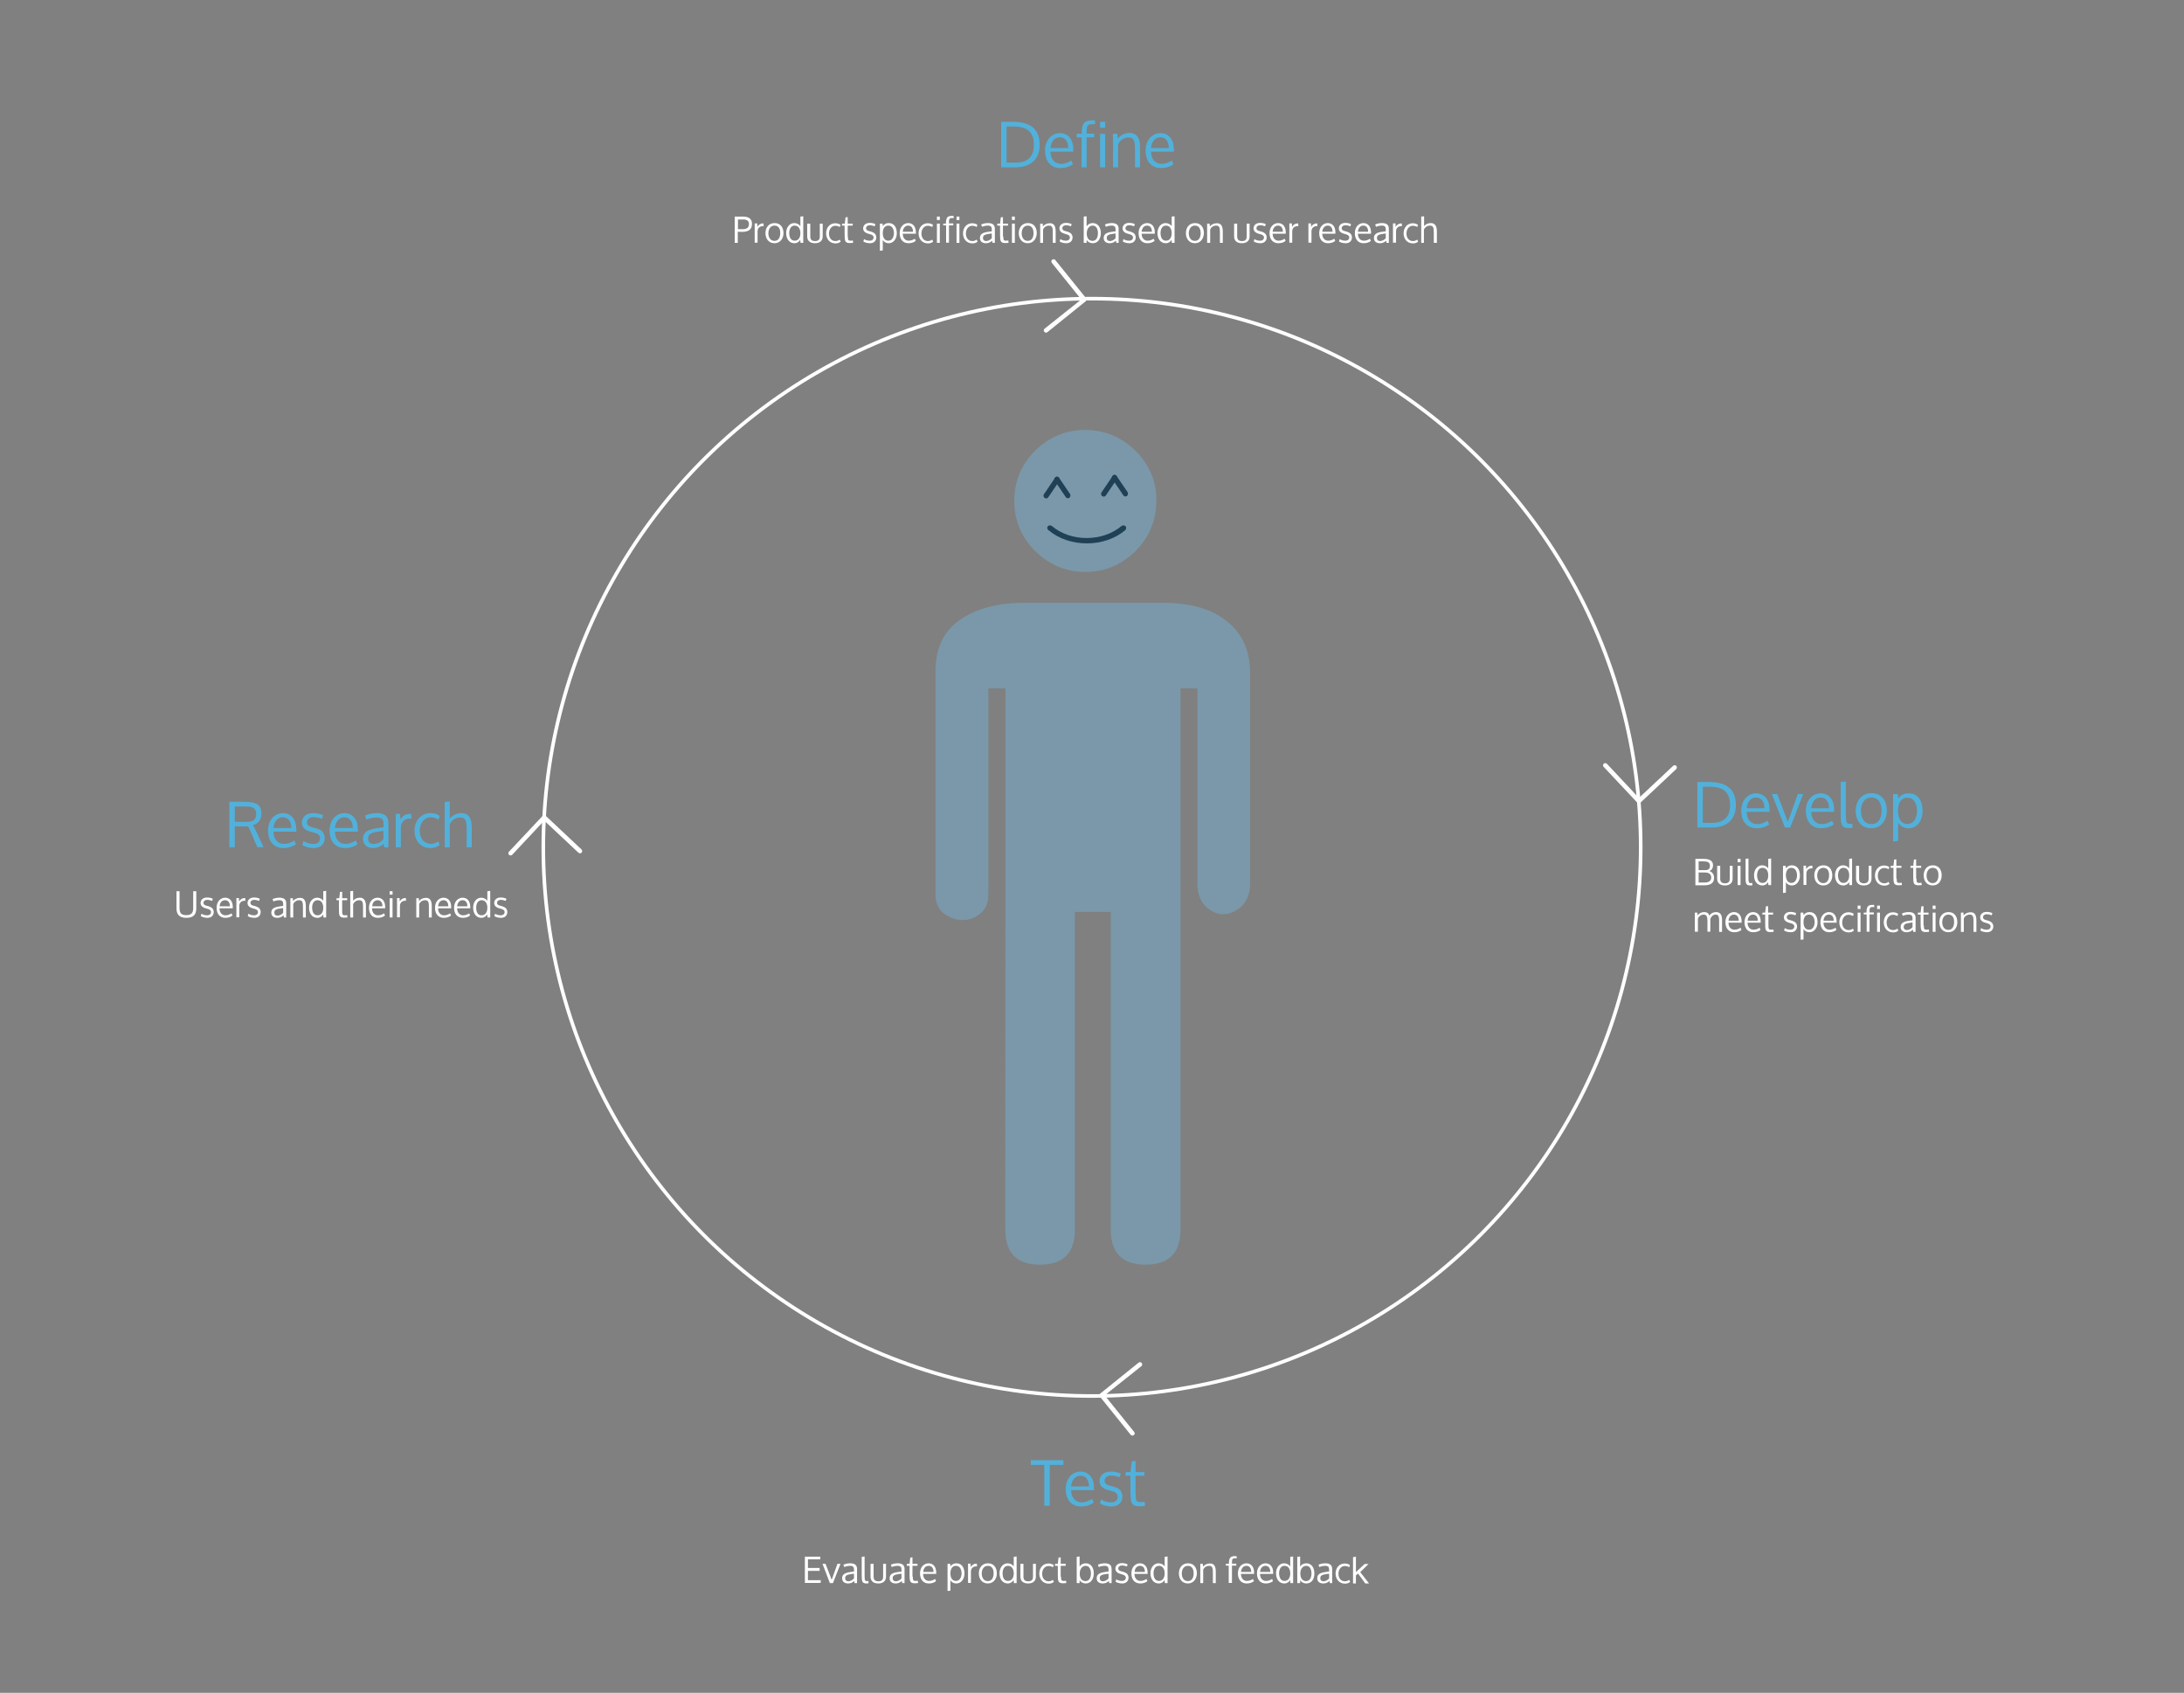 <?xml version="1.0" encoding="utf-8"?>
<!-- Generator: Adobe Illustrator 23.0.3, SVG Export Plug-In . SVG Version: 6.00 Build 0)  -->
<svg version="1.1" id="Layer_1" xmlns="http://www.w3.org/2000/svg" xmlns:xlink="http://www.w3.org/1999/xlink" x="0px" y="0px"
	 viewBox="0 0 1214 941" style="enable-background:new 0 0 1214 941;" xml:space="preserve">
<rect x="0" y="0" width="1214" height="941" fill="#808080" stroke="none"/>
<style type="text/css">
	.st0{fill:#7A98A9;}
	.st1{fill:none;stroke:#FFFFFF;stroke-width:2;}
	.st2{enable-background:new    ;}
	.st3{fill:#52B1DB;}
	.st4{fill:#FFFFFF;}
	.st5{fill-rule:evenodd;clip-rule:evenodd;fill:#FFFFFF;stroke:#FFFFFF;stroke-width:0.5;}
	.st6{fill:#204056;}
</style>
<g>
	<g>
		<g id="noun_49525_cc" transform="translate(520, 239)">
			<path id="Shape" class="st0" d="M38.8,444.4c0,13.1,6.4,19.6,19.3,19.6c12.9,0,19.4-6.5,19.4-19.6V267.9h19.9v176.5
				c0,13.1,6.5,19.6,19.4,19.6s19.4-6.5,19.4-19.6V143.7h9.4V252c0,6.9,2.4,11.8,7.1,14.9c4.7,3.1,9.6,3.1,14.7,0
				c5-3.1,7.5-8.1,7.5-14.9V135.3c0-12.5-4.3-22.1-12.8-28.9c-8.5-6.9-20.3-10.3-35.5-10.3H49.2c-14.5,0-26.3,3.1-35.4,9.3
				C4.6,111.6,0,121.3,0,134.3v124.2c0,5.6,2.5,9.6,7.6,12.1c5,2.5,9.9,2.5,14.7,0c4.7-2.5,7.1-6.5,7.1-12.1V143.7h9.5L38.8,444.4
				L38.8,444.4z"/>
			<path class="st0" d="M43.8,39.5c0,10.8,3.9,20.1,11.6,27.8c7.8,7.7,17,11.6,27.9,11.6c10.9,0,20.1-3.9,27.9-11.6
				c7.7-7.7,11.6-17.2,11.6-28.3c0-10.5-3.9-19.6-11.6-27.4C103.3,3.9,94.1,0,83.2,0C72.4,0,63.1,3.9,55.3,11.6
				C47.6,19.3,43.8,28.6,43.8,39.5z"/>
		</g>
		<circle id="Oval" class="st1" cx="607" cy="471" r="305"/>
		<g class="st2">
			<path class="st3" d="M143.1,471l-3.4-7.9c-0.7-1.5-1.3-2.9-1.8-3.8c-0.5,0-2.3,0.1-2.9,0.1c-0.3,0-4.5-0.1-4.5-0.1V471h-3v-25.3
				h8c6,0,9.8,0.9,9.8,6.6c0,3.1-1.5,5.6-4.8,6.4c0,0,1.3,2.1,1.9,3.4l4.1,8.8H143.1z M130.5,456.8l6,0.1c4.6,0,5.9-1.5,5.9-4.5
				c0-2.6-1.3-4.1-5.2-4.1h-6.7V456.8z"/>
			<path class="st3" d="M157.5,471.4c-5.3,0-8.5-3.8-8.5-9.7c0-5.5,3.3-9.6,8.2-9.7c4.6,0,7.5,3.5,7.5,9c0,0.3,0,1,0,1.3h-12.7
				c0,4.2,2.5,6.8,5.7,6.8c2.6,0,4.6-1,5.9-1.9l0.9,2.1C162.8,470.5,160.5,471.4,157.5,471.4z M152,460.3h9.9c0-4-2-6-4.7-6
				C154.3,454.3,152.3,456.6,152,460.3z"/>
			<path class="st3" d="M180.5,466c-0.1,3.5-2.6,5.4-6.1,5.4c-2.8,0-5.3-0.9-6.4-1.7l0.7-2.2c0.7,0.5,2.7,1.6,5.3,1.6h0.3
				c2.1,0,3.5-1,3.6-3v-0.2c0-1.2-0.7-2.3-2.8-2.9l-2.5-0.7c-3.7-1-4.8-2.9-4.8-5.1c0-2.6,2-5.2,6.2-5.2c2.4,0,4.2,0.5,5.6,1.2
				l-0.7,2c-1-0.4-2.7-1-4.7-1s-3.6,1.1-3.6,3c0,1.1,0.7,2,2.7,2.6l2.6,0.7C178.8,461.3,180.5,462.9,180.5,466L180.5,466z"/>
			<path class="st3" d="M191.7,471.4c-5.3,0-8.5-3.8-8.5-9.7c0-5.5,3.3-9.6,8.2-9.7c4.6,0,7.5,3.5,7.5,9c0,0.3,0,1,0,1.3h-12.7
				c0,4.2,2.5,6.8,5.7,6.8c2.6,0,4.6-1,5.9-1.9l0.9,2.1C197.1,470.5,194.7,471.4,191.7,471.4z M186.2,460.3h9.9c0-4-2-6-4.7-6
				C188.6,454.3,186.5,456.6,186.2,460.3z"/>
			<path class="st3" d="M207.4,471.4c-3,0-5.6-1.6-5.6-5.1c0-4.9,4.7-5.5,9.5-6.2l1.9-0.2v-2.1c0-2.3-1.1-3.4-3.7-3.4
				c-2,0-4.3,0.5-5.8,1.2l-0.8-2.2c1.4-0.8,3.9-1.4,6.5-1.4c3.7,0,6.5,1.2,6.5,5.4V471h-2.3l-0.4-2
				C211.5,470.8,209.3,471.4,207.4,471.4z M213.1,466.5v-4.6c0,0-1.7,0.2-1.7,0.2c-5.3,0.7-6.8,1.5-6.8,4.1c0,2.1,1.3,2.9,3.1,2.9
				C209.4,469.2,211.9,468.1,213.1,466.5z"/>
			<path class="st3" d="M220,471v-14.3c0-1.5,0-2.8,0-4.3h2.4l0.2,3.2c1.3-2.4,3.3-3.2,5.4-3.2h0.5l0.2,2.6h-0.7
				c-3.5,0-5.2,2.3-5.2,5.1V471H220z"/>
			<path class="st3" d="M244.3,469.7c-1.2,1.1-3.2,1.7-5,1.7c-5.8,0-8.9-4.5-8.9-9.7c0-5.1,3.4-9.7,8.9-9.7c2.1,0,4,0.6,5.1,1.6
				l-0.7,2c-1.4-0.9-2.9-1.3-4.4-1.3c-3.4,0-6,3.2-6,7.5c0,4.3,2.5,7.3,6.2,7.3c1.7,0,3.2-0.7,4.2-1.4L244.3,469.7z"/>
			<path class="st3" d="M250,471h-2.8v-25.2l2.8-0.3v9.5c1.6-1.9,3.8-3,6.6-3c3.9,0,5.6,2.9,5.6,7.8V471h-2.8v-10.4
				c0-4.2-0.6-6.2-3.7-6.2c-2.9,0-5.2,2.2-5.7,4V471z"/>
		</g>
		<g class="st2">
			<path class="st4" d="M98.1,504.9v-9.5h1.7v9.4c0,2.9,1.1,3.9,3.8,3.9c2.6,0,3.8-1.1,3.8-3.9v-9.4h1.7v9.5c0,3.1-1.2,5.3-5.5,5.3
				C99.4,510.2,98.1,508,98.1,504.9z"/>
			<path class="st4" d="M118.8,507.1c-0.1,2-1.5,3.1-3.5,3.1c-1.6,0-3.1-0.5-3.7-1l0.4-1.3c0.4,0.3,1.6,0.9,3,0.9h0.2
				c1.2,0,2-0.6,2.1-1.7v-0.1c0-0.7-0.4-1.3-1.6-1.7l-1.4-0.4c-2.1-0.6-2.8-1.7-2.8-3c0-1.5,1.2-3,3.6-3c1.4,0,2.4,0.3,3.2,0.7
				l-0.4,1.2c-0.6-0.2-1.6-0.6-2.7-0.6c-1.2,0-2.1,0.6-2.1,1.7c0,0.7,0.4,1.2,1.5,1.5l1.5,0.4C117.8,504.4,118.8,505.3,118.8,507.1
				L118.8,507.1z"/>
			<path class="st4" d="M125.3,510.2c-3.1,0-4.9-2.2-4.9-5.6c0-3.2,1.9-5.5,4.7-5.6c2.7,0,4.3,2,4.3,5.2c0,0.2,0,0.6,0,0.7H122
				c0,2.4,1.4,3.9,3.3,3.9c1.5,0,2.6-0.6,3.4-1.1l0.5,1.2C128.3,509.7,127,510.2,125.3,510.2z M122.1,503.8h5.7
				c0-2.3-1.1-3.4-2.7-3.4C123.4,500.4,122.2,501.7,122.1,503.8z"/>
			<path class="st4" d="M131.4,510v-8.3c0-0.8,0-1.6,0-2.5h1.4l0.1,1.9c0.8-1.4,1.9-1.9,3.1-1.9h0.3l0.1,1.5H136c-2,0-3,1.3-3,2.9
				v6.3H131.4z"/>
			<path class="st4" d="M144.9,507.1c-0.1,2-1.5,3.1-3.5,3.1c-1.6,0-3.1-0.5-3.7-1l0.4-1.3c0.4,0.3,1.6,0.9,3,0.9h0.2
				c1.2,0,2-0.6,2.1-1.7v-0.1c0-0.7-0.4-1.3-1.6-1.7l-1.4-0.4c-2.1-0.6-2.8-1.7-2.8-3c0-1.5,1.2-3,3.6-3c1.4,0,2.4,0.3,3.2,0.7
				l-0.4,1.2c-0.6-0.2-1.6-0.6-2.7-0.6c-1.2,0-2.1,0.6-2.1,1.7c0,0.7,0.4,1.2,1.5,1.5l1.5,0.4C144,504.4,144.9,505.3,144.9,507.1
				L144.9,507.1z"/>
			<path class="st4" d="M154.1,510.2c-1.8,0-3.3-0.9-3.3-2.9c0-2.8,2.7-3.2,5.5-3.6l1.1-0.1v-1.2c0-1.3-0.6-2-2.1-2
				c-1.2,0-2.5,0.3-3.3,0.7l-0.5-1.3c0.8-0.4,2.2-0.8,3.8-0.8c2.1,0,3.8,0.7,3.8,3.1v7.9h-1.3l-0.2-1.2
				C156.5,509.9,155.2,510.2,154.1,510.2z M157.4,507.4v-2.6c0,0-1,0.1-1,0.1c-3,0.4-3.9,0.9-3.9,2.4c0,1.2,0.8,1.7,1.8,1.7
				S156.7,508.3,157.4,507.4z"/>
			<path class="st4" d="M170,503.6v6.4h-1.6v-5.4c0-2.8-0.1-4.2-2.1-4.2c-1.8,0-3.1,1.3-3.3,2.3v7.3h-1.6v-8.1l0-2.6h1.4l0.1,1.6
				c0.8-1.1,2.3-1.8,3.8-1.8C169,499,170,500.6,170,503.6z"/>
			<path class="st4" d="M176.4,510.2c-2.9,0-4.6-2.4-4.6-5.7c0-3,1.8-5.5,4.5-5.5c1.4,0,2.8,0.7,3.4,1.8v-5.4l1.6-0.2V510h-1.5
				l-0.2-1.7C179.1,509.4,177.9,510.2,176.4,510.2z M176.5,508.8c2.2,0,3.2-1.9,3.2-4.2c0-2.3-1-4.2-3.2-4.2c-2.2,0-3,2.2-3,4.1
				C173.5,506.7,174.3,508.8,176.5,508.8z"/>
			<path class="st4" d="M190.2,506.4c0,2,0.2,2.4,1.5,2.4c0.2,0,0.6,0,1.3-0.1l0.1,1.3c-1.2,0.1-1.5,0.1-1.9,0.1
				c-2.6,0-2.8-1.3-2.8-4.5v-5.2H187l0.1-1.1h1.5l0.4-3.5l1.2-0.1v3.6h2.8v1.1h-2.8V506.4z"/>
			<path class="st4" d="M196.3,510h-1.6v-14.6l1.6-0.2v5.5c0.9-1.1,2.2-1.7,3.8-1.7c2.2,0,3.3,1.7,3.3,4.5v6.5h-1.6v-6
				c0-2.4-0.3-3.6-2.2-3.6c-1.7,0-3,1.3-3.3,2.3V510z"/>
			<path class="st4" d="M210,510.2c-3.1,0-4.9-2.2-4.9-5.6c0-3.2,1.9-5.5,4.7-5.6c2.7,0,4.3,2,4.3,5.2c0,0.2,0,0.6,0,0.7h-7.3
				c0,2.4,1.4,3.9,3.3,3.9c1.5,0,2.6-0.6,3.4-1.1l0.5,1.2C213.1,509.7,211.8,510.2,210,510.2z M206.9,503.8h5.7
				c0-2.3-1.1-3.4-2.7-3.4C208.2,500.4,207,501.7,206.9,503.8z"/>
			<path class="st4" d="M218.2,497.3h-1.6v-1.9h1.6V497.3z M218.2,510h-1.6v-10.7h1.6V510z"/>
			<path class="st4" d="M220.7,510v-8.3c0-0.8,0-1.6,0-2.5h1.4l0.1,1.9c0.8-1.4,1.9-1.9,3.1-1.9h0.3l0.1,1.5h-0.4c-2,0-3,1.3-3,2.9
				v6.3H220.7z"/>
			<path class="st4" d="M240,503.6v6.4h-1.6v-5.4c0-2.8-0.1-4.2-2.1-4.2c-1.8,0-3.1,1.3-3.3,2.3v7.3h-1.6v-8.1l0-2.6h1.4l0.1,1.6
				c0.8-1.1,2.3-1.8,3.8-1.8C239,499,240,500.6,240,503.6z"/>
			<path class="st4" d="M246.7,510.2c-3.1,0-4.9-2.2-4.9-5.6c0-3.2,1.9-5.5,4.7-5.6c2.7,0,4.3,2,4.3,5.2c0,0.2,0,0.6,0,0.7h-7.3
				c0,2.4,1.4,3.9,3.3,3.9c1.5,0,2.6-0.6,3.4-1.1l0.5,1.2C249.8,509.7,248.4,510.2,246.7,510.2z M243.5,503.8h5.7
				c0-2.3-1.1-3.4-2.7-3.4C244.9,500.4,243.7,501.7,243.5,503.8z"/>
			<path class="st4" d="M257.3,510.2c-3.1,0-4.9-2.2-4.9-5.6c0-3.2,1.9-5.5,4.7-5.6c2.7,0,4.3,2,4.3,5.2c0,0.2,0,0.6,0,0.7h-7.3
				c0,2.4,1.4,3.9,3.3,3.9c1.5,0,2.6-0.6,3.4-1.1l0.5,1.2C260.4,509.7,259,510.2,257.3,510.2z M254.1,503.8h5.7
				c0-2.3-1.1-3.4-2.7-3.4C255.5,500.4,254.3,501.7,254.1,503.8z"/>
			<path class="st4" d="M267.6,510.2c-2.9,0-4.6-2.4-4.6-5.7c0-3,1.8-5.5,4.5-5.5c1.4,0,2.8,0.7,3.4,1.8v-5.4l1.6-0.2V510h-1.5
				l-0.2-1.7C270.2,509.4,269,510.2,267.6,510.2z M267.7,508.8c2.2,0,3.2-1.9,3.2-4.2c0-2.3-1-4.2-3.2-4.2c-2.2,0-3,2.2-3,4.1
				C264.7,506.7,265.4,508.8,267.7,508.8z"/>
			<path class="st4" d="M282,507.1c-0.1,2-1.5,3.1-3.5,3.1c-1.6,0-3.1-0.5-3.7-1l0.4-1.3c0.4,0.3,1.6,0.9,3,0.9h0.2
				c1.2,0,2-0.6,2.1-1.7v-0.1c0-0.7-0.4-1.3-1.6-1.7l-1.4-0.4c-2.1-0.6-2.8-1.7-2.8-3c0-1.5,1.2-3,3.6-3c1.4,0,2.4,0.3,3.2,0.7
				l-0.4,1.2c-0.6-0.2-1.6-0.6-2.7-0.6c-1.2,0-2.1,0.6-2.1,1.7c0,0.7,0.4,1.2,1.5,1.5l1.5,0.4C281.1,504.4,282,505.3,282,507.1
				L282,507.1z"/>
		</g>
		<g class="st2">
			<path class="st4" d="M408.4,135v-14.6h4.7c2.8,0,4.9,1.1,4.9,3.9c0,2.7-1.2,4.6-5.5,4.6c-0.6,0-1.6-0.1-2.4-0.1v6.2H408.4z
				 M416.3,124.4c0-1.7-1.3-2.4-3.1-2.4h-3v5.4c0,0,1.9,0,2.5,0C416,127.4,416.3,125.8,416.3,124.4z"/>
			<path class="st4" d="M419.5,135v-8.3c0-0.8,0-1.6,0-2.5h1.4l0.1,1.9c0.8-1.4,1.9-1.9,3.1-1.9h0.3l0.1,1.5h-0.4c-2,0-3,1.3-3,2.9
				v6.3H419.5z"/>
			<path class="st4" d="M430.5,135.2c-3.2,0-5-2.5-5-5.6c0-3.1,1.8-5.6,5.1-5.6c3.3,0,4.9,2.5,4.9,5.6
				C435.5,132.6,433.7,135.2,430.5,135.2z M430.5,125.4c-2.3,0-3.4,2.1-3.4,4.3c0,2.2,1.1,4.2,3.4,4.2c2.3,0,3.2-2.1,3.2-4.2
				C433.8,127.4,432.9,125.4,430.5,125.4z"/>
			<path class="st4" d="M441.6,135.2c-2.9,0-4.6-2.4-4.6-5.7c0-3,1.8-5.5,4.5-5.5c1.4,0,2.8,0.7,3.4,1.8v-5.4l1.6-0.2V135h-1.5
				l-0.2-1.7C444.3,134.4,443.1,135.2,441.6,135.2z M441.7,133.8c2.2,0,3.2-1.9,3.2-4.2c0-2.3-1-4.2-3.2-4.2c-2.2,0-3,2.2-3,4.1
				C438.7,131.7,439.5,133.8,441.7,133.8z"/>
			<path class="st4" d="M448.8,124.3h1.6v7.2c0,1.9,1.1,2.5,2.7,2.5c1.5,0,2.6-0.6,2.6-2.5v-7.2h1.6v7.1c0,2.8-2,3.8-4.3,3.8
				c-2.3,0-4.3-1-4.3-3.8V124.3z"/>
			<path class="st4" d="M467.3,134.3c-0.7,0.7-1.8,1-2.9,1c-3.3,0-5.2-2.6-5.2-5.6c0-3,1.9-5.6,5.1-5.6c1.2,0,2.3,0.4,2.9,0.9
				l-0.4,1.2c-0.8-0.5-1.7-0.7-2.5-0.7c-2,0-3.5,1.8-3.5,4.3c0,2.5,1.4,4.2,3.6,4.2c1,0,1.8-0.4,2.4-0.8L467.3,134.3z"/>
			<path class="st4" d="M471.3,131.4c0,2,0.2,2.4,1.5,2.4c0.2,0,0.6,0,1.3-0.1l0.1,1.3c-1.2,0.1-1.5,0.1-1.9,0.1
				c-2.6,0-2.8-1.3-2.8-4.5v-5.2H468l0.1-1.1h1.5l0.4-3.5l1.2-0.1v3.6h2.8v1.1h-2.8V131.4z"/>
			<path class="st4" d="M487.1,132.1c-0.1,2-1.5,3.1-3.5,3.1c-1.6,0-3.1-0.5-3.7-1l0.4-1.3c0.4,0.3,1.6,0.9,3,0.9h0.2
				c1.2,0,2-0.6,2.1-1.7v-0.1c0-0.7-0.4-1.3-1.6-1.7l-1.4-0.4c-2.1-0.6-2.8-1.7-2.8-3c0-1.5,1.2-3,3.6-3c1.4,0,2.4,0.3,3.2,0.7
				l-0.4,1.2c-0.6-0.2-1.6-0.6-2.7-0.6s-2.1,0.6-2.1,1.7c0,0.7,0.4,1.2,1.5,1.5l1.5,0.4C486.1,129.4,487.1,130.3,487.1,132.1
				L487.1,132.1z"/>
			<path class="st4" d="M489.1,124.3h1.5l0.1,1.4c0.8-1.1,1.9-1.7,3.3-1.7c3.2,0,4.5,2.6,4.5,5.7c0,2.9-1.7,5.5-4.5,5.5
				c-1.4,0-2.6-0.6-3.3-1.8v5.8l-1.6,0.2V124.3z M493.8,133.8c2.2,0,3.1-2.3,3.1-4.2s-0.8-4.2-3.1-4.2c-2.2,0-3.1,1.9-3.1,4.2
				C490.7,131.9,491.6,133.8,493.8,133.8z"/>
			<path class="st4" d="M505,135.2c-3.1,0-4.9-2.2-4.9-5.6c0-3.2,1.9-5.5,4.7-5.6c2.7,0,4.3,2,4.3,5.2c0,0.2,0,0.6,0,0.7h-7.3
				c0,2.4,1.4,3.9,3.3,3.9c1.5,0,2.6-0.6,3.4-1.1l0.5,1.2C508.1,134.7,506.7,135.2,505,135.2z M501.8,128.8h5.7
				c0-2.3-1.1-3.4-2.7-3.4C503.2,125.4,502,126.7,501.8,128.8z"/>
			<path class="st4" d="M518.7,134.3c-0.7,0.7-1.8,1-2.9,1c-3.3,0-5.2-2.6-5.2-5.6c0-3,1.9-5.6,5.1-5.6c1.2,0,2.3,0.4,2.9,0.9
				l-0.4,1.2c-0.8-0.5-1.7-0.7-2.5-0.7c-2,0-3.5,1.8-3.5,4.3c0,2.5,1.4,4.2,3.6,4.2c1,0,1.8-0.4,2.4-0.8L518.7,134.3z"/>
			<path class="st4" d="M522.4,122.3h-1.6v-1.9h1.6V122.3z M522.4,135h-1.6v-10.7h1.6V135z"/>
			<path class="st4" d="M524.2,124.3h1.6V124c0.1-3.2,0.9-4,3.5-4h0.7l0.2,1.2h-0.9c-1.7,0-1.8,0.7-1.8,2.7v0.3h2.4v1.1h-2.4v9.6
				h-1.6v-9.6h-1.6V124.3z"/>
			<path class="st4" d="M533.3,122.3h-1.6v-1.9h1.6V122.3z M533.3,135h-1.6v-10.7h1.6V135z"/>
			<path class="st4" d="M543.4,134.3c-0.7,0.7-1.8,1-2.9,1c-3.3,0-5.2-2.6-5.2-5.6c0-3,1.9-5.6,5.1-5.6c1.2,0,2.3,0.4,2.9,0.9
				l-0.4,1.2c-0.8-0.5-1.7-0.7-2.5-0.7c-2,0-3.5,1.8-3.5,4.3c0,2.5,1.4,4.2,3.6,4.2c1,0,1.8-0.4,2.4-0.8L543.4,134.3z"/>
			<path class="st4" d="M548,135.2c-1.8,0-3.3-0.9-3.3-2.9c0-2.8,2.7-3.2,5.5-3.6l1.1-0.1v-1.2c0-1.3-0.6-2-2.1-2
				c-1.2,0-2.5,0.3-3.3,0.7l-0.5-1.3c0.8-0.4,2.2-0.8,3.8-0.8c2.1,0,3.8,0.7,3.8,3.1v7.9h-1.3l-0.2-1.2
				C550.4,134.9,549.2,135.2,548,135.2z M551.3,132.4v-2.6c0,0-1,0.1-1,0.1c-3,0.4-3.9,0.9-3.9,2.4c0,1.2,0.8,1.7,1.8,1.7
				C549.2,134,550.6,133.3,551.3,132.4z"/>
			<path class="st4" d="M557.7,131.4c0,2,0.2,2.4,1.5,2.4c0.2,0,0.6,0,1.3-0.1l0.1,1.3c-1.2,0.1-1.5,0.1-1.9,0.1
				c-2.6,0-2.8-1.3-2.8-4.5v-5.2h-1.6l0.1-1.1h1.5l0.4-3.5l1.2-0.1v3.6h2.8v1.1h-2.8V131.4z"/>
			<path class="st4" d="M564.1,122.3h-1.6v-1.9h1.6V122.3z M564.1,135h-1.6v-10.7h1.6V135z"/>
			<path class="st4" d="M571.3,135.2c-3.2,0-5-2.5-5-5.6c0-3.1,1.8-5.6,5.1-5.6c3.3,0,4.9,2.5,4.9,5.6
				C576.2,132.6,574.5,135.2,571.3,135.2z M571.3,125.4c-2.3,0-3.4,2.1-3.4,4.3c0,2.2,1.1,4.2,3.4,4.2c2.3,0,3.2-2.1,3.2-4.2
				C574.5,127.4,573.7,125.4,571.3,125.4z"/>
			<path class="st4" d="M586.8,128.6v6.4h-1.6v-5.4c0-2.8-0.1-4.2-2.1-4.2c-1.8,0-3.1,1.3-3.3,2.3v7.3h-1.6v-8.1l0-2.6h1.4l0.1,1.6
				c0.8-1.1,2.3-1.8,3.8-1.8C585.8,124,586.8,125.6,586.8,128.6z"/>
			<path class="st4" d="M596.2,132.1c-0.1,2-1.5,3.1-3.5,3.1c-1.6,0-3.1-0.5-3.7-1l0.4-1.3c0.4,0.3,1.6,0.9,3,0.9h0.2
				c1.2,0,2-0.6,2.1-1.7v-0.1c0-0.7-0.4-1.3-1.6-1.7l-1.4-0.4c-2.1-0.6-2.8-1.7-2.8-3c0-1.5,1.2-3,3.6-3c1.4,0,2.4,0.3,3.2,0.7
				l-0.4,1.2c-0.6-0.2-1.6-0.6-2.7-0.6s-2.1,0.6-2.1,1.7c0,0.7,0.4,1.2,1.5,1.5l1.5,0.4C595.2,129.4,596.2,130.3,596.2,132.1
				L596.2,132.1z"/>
			<path class="st4" d="M607.4,135.2c-1.4,0-2.7-0.7-3.4-1.8v1.6h-1.6v-14.6l1.6-0.2v5.7c0.8-1.4,2.2-1.9,3.4-1.9
				c3,0,4.5,2.6,4.5,5.5C611.9,132.6,610.4,135.2,607.4,135.2z M607.3,133.9c2.3,0,3-2.3,3-4.3c0-1.9-0.7-4.2-2.9-4.2
				c-1.9,0-3.3,1.7-3.3,4.2C604,131.9,605,133.9,607.3,133.9z"/>
			<path class="st4" d="M616.8,135.2c-1.8,0-3.3-0.9-3.3-2.9c0-2.8,2.7-3.2,5.5-3.6l1.1-0.1v-1.2c0-1.3-0.6-2-2.1-2
				c-1.2,0-2.5,0.3-3.3,0.7l-0.5-1.3c0.8-0.4,2.2-0.8,3.8-0.8c2.1,0,3.8,0.7,3.8,3.1v7.9h-1.3l-0.2-1.2
				C619.2,134.9,617.9,135.2,616.8,135.2z M620.1,132.4v-2.6c0,0-1,0.1-1,0.1c-3,0.4-3.9,0.9-3.9,2.4c0,1.2,0.8,1.7,1.8,1.7
				C618,134,619.4,133.3,620.1,132.4z"/>
			<path class="st4" d="M631.3,132.1c-0.1,2-1.5,3.1-3.5,3.1c-1.6,0-3.1-0.5-3.7-1l0.4-1.3c0.4,0.3,1.6,0.9,3,0.9h0.2
				c1.2,0,2-0.6,2.1-1.7v-0.1c0-0.7-0.4-1.3-1.6-1.7l-1.4-0.4c-2.1-0.6-2.8-1.7-2.8-3c0-1.5,1.2-3,3.6-3c1.4,0,2.4,0.3,3.2,0.7
				l-0.4,1.2c-0.6-0.2-1.6-0.6-2.7-0.6c-1.2,0-2.1,0.6-2.1,1.7c0,0.7,0.4,1.2,1.5,1.5l1.5,0.4C630.3,129.4,631.3,130.3,631.3,132.1
				L631.3,132.1z"/>
			<path class="st4" d="M637.8,135.2c-3.1,0-4.9-2.2-4.9-5.6c0-3.2,1.9-5.5,4.7-5.6c2.7,0,4.3,2,4.3,5.2c0,0.2,0,0.6,0,0.7h-7.3
				c0,2.4,1.4,3.9,3.3,3.9c1.5,0,2.6-0.6,3.4-1.1l0.5,1.2C640.8,134.7,639.5,135.2,637.8,135.2z M634.6,128.8h5.7
				c0-2.3-1.1-3.4-2.7-3.4C635.9,125.4,634.8,126.7,634.6,128.8z"/>
			<path class="st4" d="M648,135.2c-2.9,0-4.6-2.4-4.6-5.7c0-3,1.8-5.5,4.5-5.5c1.4,0,2.8,0.7,3.4,1.8v-5.4l1.6-0.2V135h-1.5
				l-0.2-1.7C650.7,134.4,649.5,135.2,648,135.2z M648.1,133.8c2.2,0,3.2-1.9,3.2-4.2c0-2.3-1-4.2-3.2-4.2c-2.2,0-3,2.2-3,4.1
				C645.1,131.7,645.9,133.8,648.1,133.8z"/>
			<path class="st4" d="M664.2,135.2c-3.2,0-5-2.5-5-5.6c0-3.1,1.8-5.6,5.1-5.6c3.3,0,4.9,2.5,4.9,5.6
				C669.1,132.6,667.4,135.2,664.2,135.2z M664.2,125.4c-2.3,0-3.4,2.1-3.4,4.3c0,2.2,1.1,4.2,3.4,4.2c2.3,0,3.2-2.1,3.2-4.2
				C667.4,127.4,666.6,125.4,664.2,125.4z"/>
			<path class="st4" d="M679.7,128.6v6.4h-1.6v-5.4c0-2.8-0.1-4.2-2.1-4.2c-1.8,0-3.1,1.3-3.3,2.3v7.3H671v-8.1l0-2.6h1.4l0.1,1.6
				c0.8-1.1,2.3-1.8,3.8-1.8C678.7,124,679.7,125.6,679.7,128.6z"/>
			<path class="st4" d="M686.1,124.3h1.6v7.2c0,1.9,1.1,2.5,2.7,2.5c1.5,0,2.6-0.6,2.6-2.5v-7.2h1.6v7.1c0,2.8-2,3.8-4.3,3.8
				c-2.3,0-4.3-1-4.3-3.8V124.3z"/>
			<path class="st4" d="M704.1,132.1c-0.1,2-1.5,3.1-3.5,3.1c-1.6,0-3.1-0.5-3.7-1l0.4-1.3c0.4,0.3,1.6,0.9,3,0.9h0.2
				c1.2,0,2-0.6,2.1-1.7v-0.1c0-0.7-0.4-1.3-1.6-1.7l-1.4-0.4c-2.1-0.6-2.8-1.7-2.8-3c0-1.5,1.2-3,3.6-3c1.4,0,2.4,0.3,3.2,0.7
				l-0.4,1.2c-0.6-0.2-1.6-0.6-2.7-0.6c-1.2,0-2.1,0.6-2.1,1.7c0,0.7,0.4,1.2,1.5,1.5l1.5,0.4C703.1,129.4,704.1,130.3,704.1,132.1
				L704.1,132.1z"/>
			<path class="st4" d="M710.6,135.2c-3.1,0-4.9-2.2-4.9-5.6c0-3.2,1.9-5.5,4.7-5.6c2.7,0,4.3,2,4.3,5.2c0,0.2,0,0.6,0,0.7h-7.3
				c0,2.4,1.4,3.9,3.3,3.9c1.5,0,2.6-0.6,3.4-1.1l0.5,1.2C713.7,134.7,712.3,135.2,710.6,135.2z M707.4,128.8h5.7
				c0-2.3-1.1-3.4-2.7-3.4C708.8,125.4,707.6,126.7,707.4,128.8z"/>
			<path class="st4" d="M716.7,135v-8.3c0-0.8,0-1.6,0-2.5h1.4l0.1,1.9c0.8-1.4,1.9-1.9,3.1-1.9h0.3l0.1,1.5h-0.4c-2,0-3,1.3-3,2.9
				v6.3H716.7z"/>
			<path class="st4" d="M727.3,135v-8.3c0-0.8,0-1.6,0-2.5h1.4l0.1,1.9c0.8-1.4,1.9-1.9,3.1-1.9h0.3l0.1,1.5H732c-2,0-3,1.3-3,2.9
				v6.3H727.3z"/>
			<path class="st4" d="M738.2,135.2c-3.1,0-4.9-2.2-4.9-5.6c0-3.2,1.9-5.5,4.7-5.6c2.7,0,4.3,2,4.3,5.2c0,0.2,0,0.6,0,0.7H735
				c0,2.4,1.4,3.9,3.3,3.9c1.5,0,2.6-0.6,3.4-1.1l0.5,1.2C741.3,134.7,739.9,135.2,738.2,135.2z M735,128.8h5.7
				c0-2.3-1.1-3.4-2.7-3.4C736.4,125.4,735.2,126.7,735,128.8z"/>
			<path class="st4" d="M751.5,132.1c-0.1,2-1.5,3.1-3.5,3.1c-1.6,0-3.1-0.5-3.7-1l0.4-1.3c0.4,0.3,1.6,0.9,3,0.9h0.2
				c1.2,0,2-0.6,2.1-1.7v-0.1c0-0.7-0.4-1.3-1.6-1.7l-1.4-0.4c-2.1-0.6-2.8-1.7-2.8-3c0-1.5,1.2-3,3.6-3c1.4,0,2.4,0.3,3.2,0.7
				l-0.4,1.2c-0.6-0.2-1.6-0.6-2.7-0.6c-1.2,0-2.1,0.6-2.1,1.7c0,0.7,0.4,1.2,1.5,1.5l1.5,0.4C750.5,129.4,751.5,130.3,751.5,132.1
				L751.5,132.1z"/>
			<path class="st4" d="M758,135.2c-3.1,0-4.9-2.2-4.9-5.6c0-3.2,1.9-5.5,4.7-5.6c2.7,0,4.3,2,4.3,5.2c0,0.2,0,0.6,0,0.7h-7.3
				c0,2.4,1.4,3.9,3.3,3.9c1.5,0,2.6-0.6,3.4-1.1l0.5,1.2C761.1,134.7,759.7,135.2,758,135.2z M754.8,128.8h5.7
				c0-2.3-1.1-3.4-2.7-3.4C756.2,125.4,755,126.7,754.8,128.8z"/>
			<path class="st4" d="M767,135.2c-1.8,0-3.3-0.9-3.3-2.9c0-2.8,2.7-3.2,5.5-3.6l1.1-0.1v-1.2c0-1.3-0.6-2-2.1-2
				c-1.2,0-2.5,0.3-3.3,0.7l-0.5-1.3c0.8-0.4,2.2-0.8,3.8-0.8c2.1,0,3.8,0.7,3.8,3.1v7.9h-1.3l-0.2-1.2
				C769.4,134.9,768.1,135.2,767,135.2z M770.3,132.4v-2.6c0,0-1,0.1-1,0.1c-3,0.4-3.9,0.9-3.9,2.4c0,1.2,0.8,1.7,1.8,1.7
				C768.2,134,769.6,133.3,770.3,132.4z"/>
			<path class="st4" d="M774.3,135v-8.3c0-0.8,0-1.6,0-2.5h1.4l0.1,1.9c0.8-1.4,1.9-1.9,3.1-1.9h0.3l0.1,1.5H779c-2,0-3,1.3-3,2.9
				v6.3H774.3z"/>
			<path class="st4" d="M788.3,134.3c-0.7,0.7-1.8,1-2.9,1c-3.3,0-5.2-2.6-5.2-5.6c0-3,1.9-5.6,5.1-5.6c1.2,0,2.3,0.4,2.9,0.9
				l-0.4,1.2c-0.8-0.5-1.7-0.7-2.5-0.7c-2,0-3.5,1.8-3.5,4.3c0,2.5,1.4,4.2,3.6,4.2c1,0,1.8-0.4,2.4-0.8L788.3,134.3z"/>
			<path class="st4" d="M791.6,135H790v-14.6l1.6-0.2v5.5c0.9-1.1,2.2-1.7,3.8-1.7c2.2,0,3.3,1.7,3.3,4.5v6.5H797v-6
				c0-2.4-0.3-3.6-2.2-3.6c-1.7,0-3,1.3-3.3,2.3V135z"/>
		</g>
		<g class="st2">
			<path class="st4" d="M942.4,477.4h4.3c3.5,0,5.5,1,5.5,3.6c0,1.4-0.6,2.7-2.1,3.2c1.8,0.4,2.7,2.1,2.7,3.7c0,2.6-1.5,4.2-5.3,4.2
				h-5.1V477.4z M944.2,483.7h3.5c1.4,0,2.8-0.3,2.8-2.4c0-2.2-1.6-2.5-4-2.5h-2.3V483.7z M944.2,490.6h3.1c2.5,0,3.9-0.9,3.9-2.8
				c0-1.8-1.2-2.8-3.4-2.8h-3.6V490.6z"/>
			<path class="st4" d="M954.6,481.3h1.6v7.2c0,1.9,1.1,2.5,2.7,2.5c1.5,0,2.6-0.6,2.6-2.5v-7.2h1.6v7.1c0,2.8-2,3.8-4.3,3.8
				c-2.3,0-4.3-1-4.3-3.8V481.3z"/>
			<path class="st4" d="M967.5,479.3h-1.6v-1.9h1.6V479.3z M967.5,492h-1.6v-10.7h1.6V492z"/>
			<path class="st4" d="M971.9,487.8c0,2.3,0.1,3.1,1.2,3.1c0.2,0,0.4,0,0.9-0.1l0.1,1.3c-0.6,0.1-0.9,0.1-1.1,0.1
				c-2.6,0-2.7-1.2-2.7-4.8v-10l1.6-0.2V487.8z"/>
			<path class="st4" d="M979.6,492.2c-2.9,0-4.6-2.4-4.6-5.7c0-3,1.8-5.5,4.5-5.5c1.4,0,2.8,0.7,3.4,1.8v-5.4l1.6-0.2V492h-1.5
				l-0.2-1.7C982.3,491.4,981.1,492.2,979.6,492.2z M979.7,490.8c2.2,0,3.2-1.9,3.2-4.2c0-2.3-1-4.2-3.2-4.2c-2.2,0-3,2.2-3,4.1
				C976.7,488.7,977.5,490.8,979.7,490.8z"/>
			<path class="st4" d="M991.1,481.3h1.5l0.1,1.4c0.8-1.1,1.9-1.7,3.3-1.7c3.2,0,4.5,2.6,4.5,5.7c0,2.9-1.7,5.5-4.5,5.5
				c-1.4,0-2.6-0.6-3.3-1.8v5.8l-1.6,0.2V481.3z M995.8,490.8c2.2,0,3.1-2.3,3.1-4.2s-0.8-4.2-3.1-4.2c-2.2,0-3.1,1.9-3.1,4.2
				C992.8,488.9,993.6,490.8,995.8,490.8z"/>
			<path class="st4" d="M1002.5,492v-8.3c0-0.8,0-1.6,0-2.5h1.4l0.1,1.9c0.8-1.4,1.9-1.9,3.1-1.9h0.3l0.1,1.5h-0.4c-2,0-3,1.3-3,2.9
				v6.3H1002.5z"/>
			<path class="st4" d="M1013.5,492.2c-3.2,0-5-2.5-5-5.6c0-3.1,1.8-5.6,5.1-5.6c3.3,0,4.9,2.5,4.9,5.6
				C1018.5,489.6,1016.8,492.2,1013.5,492.2z M1013.5,482.4c-2.3,0-3.4,2.1-3.4,4.3c0,2.2,1.1,4.2,3.4,4.2c2.3,0,3.2-2.1,3.2-4.2
				C1016.8,484.4,1016,482.4,1013.5,482.4z"/>
			<path class="st4" d="M1024.6,492.2c-2.9,0-4.6-2.4-4.6-5.7c0-3,1.8-5.5,4.5-5.5c1.4,0,2.8,0.7,3.4,1.8v-5.4l1.6-0.2V492h-1.5
				l-0.2-1.7C1027.3,491.4,1026.1,492.2,1024.6,492.2z M1024.7,490.8c2.2,0,3.2-1.9,3.2-4.2c0-2.3-1-4.2-3.2-4.2c-2.2,0-3,2.2-3,4.1
				C1021.7,488.7,1022.5,490.8,1024.7,490.8z"/>
			<path class="st4" d="M1031.8,481.3h1.6v7.2c0,1.9,1.1,2.5,2.7,2.5c1.5,0,2.6-0.6,2.6-2.5v-7.2h1.6v7.1c0,2.8-2,3.8-4.3,3.8
				c-2.3,0-4.3-1-4.3-3.8V481.3z"/>
			<path class="st4" d="M1050.3,491.3c-0.7,0.7-1.8,1-2.9,1c-3.3,0-5.2-2.6-5.2-5.6c0-3,1.9-5.6,5.1-5.6c1.2,0,2.3,0.4,2.9,0.9
				l-0.4,1.2c-0.8-0.5-1.7-0.7-2.5-0.7c-2,0-3.5,1.8-3.5,4.3c0,2.5,1.4,4.2,3.6,4.2c1,0,1.8-0.4,2.4-0.8L1050.3,491.3z"/>
			<path class="st4" d="M1054.3,488.4c0,2,0.2,2.4,1.5,2.4c0.2,0,0.6,0,1.3-0.1l0.1,1.3c-1.2,0.1-1.5,0.1-1.9,0.1
				c-2.6,0-2.8-1.3-2.8-4.5v-5.2h-1.6l0.1-1.1h1.5l0.4-3.5l1.2-0.1v3.6h2.8v1.1h-2.8V488.4z"/>
			<path class="st4" d="M1065.3,488.4c0,2,0.2,2.4,1.5,2.4c0.2,0,0.6,0,1.3-0.1l0.1,1.3c-1.2,0.1-1.5,0.1-1.9,0.1
				c-2.6,0-2.8-1.3-2.8-4.5v-5.2h-1.6l0.1-1.1h1.5l0.4-3.5l1.2-0.1v3.6h2.8v1.1h-2.8V488.4z"/>
			<path class="st4" d="M1074.3,492.2c-3.2,0-5-2.5-5-5.6c0-3.1,1.8-5.6,5.1-5.6c3.3,0,4.9,2.5,4.9,5.6
				C1079.3,489.6,1077.6,492.2,1074.3,492.2z M1074.3,482.4c-2.3,0-3.4,2.1-3.4,4.3c0,2.2,1.1,4.2,3.4,4.2c2.3,0,3.2-2.1,3.2-4.2
				C1077.6,484.4,1076.8,482.4,1074.3,482.4z"/>
		</g>
		<g class="st2">
			<path class="st4" d="M942.1,518v-8c0-0.9,0-2.4,0-2.7h1.4l0.1,1.6c0.9-1.3,2.3-1.9,3.6-1.9c1.5,0,2.5,0.5,3,2
				c0.9-1.4,2.2-2,3.7-2c2.4,0,3.3,1.7,3.3,4.2v6.8h-1.6v-5.6c0-2.4-0.1-4-1.9-4c-1.4,0-2.5,1-3,2.4v7.1h-1.6v-5.9
				c0-2.2-0.4-3.6-2-3.6c-1.7,0-2.9,1.1-3.3,2.2v7.3H942.1z"/>
			<path class="st4" d="M964,518.2c-3.1,0-4.9-2.2-4.9-5.6c0-3.2,1.9-5.5,4.7-5.6c2.7,0,4.3,2,4.3,5.2c0,0.2,0,0.6,0,0.7h-7.3
				c0,2.4,1.4,3.9,3.3,3.9c1.5,0,2.6-0.6,3.4-1.1l0.5,1.2C967.1,517.7,965.7,518.2,964,518.2z M960.8,511.8h5.7
				c0-2.3-1.1-3.4-2.7-3.4C962.2,508.4,961,509.7,960.8,511.8z"/>
			<path class="st4" d="M974.6,518.2c-3.1,0-4.9-2.2-4.9-5.6c0-3.2,1.9-5.5,4.7-5.6c2.7,0,4.3,2,4.3,5.2c0,0.2,0,0.6,0,0.7h-7.3
				c0,2.4,1.4,3.9,3.3,3.9c1.5,0,2.6-0.6,3.4-1.1l0.5,1.2C977.7,517.7,976.3,518.2,974.6,518.2z M971.4,511.8h5.7
				c0-2.3-1.1-3.4-2.7-3.4C972.8,508.4,971.6,509.7,971.4,511.8z"/>
			<path class="st4" d="M983,514.4c0,2,0.2,2.4,1.5,2.4c0.2,0,0.6,0,1.3-0.1l0.1,1.3c-1.2,0.1-1.5,0.1-1.9,0.1
				c-2.6,0-2.8-1.3-2.8-4.5v-5.2h-1.6l0.1-1.1h1.5l0.4-3.5l1.2-0.1v3.6h2.8v1.1H983V514.4z"/>
			<path class="st4" d="M998.9,515.1c-0.1,2-1.5,3.1-3.5,3.1c-1.6,0-3.1-0.5-3.7-1l0.4-1.3c0.4,0.3,1.6,0.9,3,0.9h0.2
				c1.2,0,2-0.6,2.1-1.7v-0.1c0-0.7-0.4-1.3-1.6-1.7l-1.4-0.4c-2.1-0.6-2.8-1.7-2.8-3c0-1.5,1.2-3,3.6-3c1.4,0,2.4,0.3,3.2,0.7
				l-0.4,1.2c-0.6-0.2-1.6-0.6-2.7-0.6s-2.1,0.6-2.1,1.7c0,0.7,0.4,1.2,1.5,1.5l1.5,0.4C997.9,512.4,998.9,513.3,998.9,515.1
				L998.9,515.1z"/>
			<path class="st4" d="M1000.9,507.3h1.5l0.1,1.4c0.8-1.1,1.9-1.7,3.3-1.7c3.2,0,4.5,2.6,4.5,5.7c0,2.9-1.7,5.5-4.5,5.5
				c-1.4,0-2.6-0.6-3.3-1.8v5.8l-1.6,0.2V507.3z M1005.6,516.8c2.2,0,3.1-2.3,3.1-4.2s-0.8-4.2-3.1-4.2s-3.1,1.9-3.1,4.2
				C1002.5,514.9,1003.3,516.8,1005.6,516.8z"/>
			<path class="st4" d="M1016.8,518.2c-3.1,0-4.9-2.2-4.9-5.6c0-3.2,1.9-5.5,4.7-5.6c2.7,0,4.3,2,4.3,5.2c0,0.2,0,0.6,0,0.7h-7.3
				c0,2.4,1.4,3.9,3.3,3.9c1.5,0,2.6-0.6,3.4-1.1l0.5,1.2C1019.8,517.7,1018.5,518.2,1016.8,518.2z M1013.6,511.8h5.7
				c0-2.3-1.1-3.4-2.7-3.4C1014.9,508.4,1013.8,509.7,1013.6,511.8z"/>
			<path class="st4" d="M1030.5,517.3c-0.7,0.7-1.8,1-2.9,1c-3.3,0-5.2-2.6-5.2-5.6c0-3,1.9-5.6,5.1-5.6c1.2,0,2.3,0.4,2.9,0.9
				l-0.4,1.2c-0.8-0.5-1.7-0.7-2.5-0.7c-2,0-3.5,1.8-3.5,4.3c0,2.5,1.4,4.2,3.6,4.2c1,0,1.8-0.4,2.4-0.8L1030.5,517.3z"/>
			<path class="st4" d="M1034.2,505.3h-1.6v-1.9h1.6V505.3z M1034.2,518h-1.6v-10.7h1.6V518z"/>
			<path class="st4" d="M1035.9,507.3h1.6V507c0.1-3.2,0.9-4,3.5-4h0.7l0.2,1.2h-0.9c-1.7,0-1.8,0.7-1.8,2.7v0.3h2.4v1.1h-2.4v9.6
				h-1.6v-9.6h-1.6V507.3z"/>
			<path class="st4" d="M1045,505.3h-1.6v-1.9h1.6V505.3z M1045,518h-1.6v-10.7h1.6V518z"/>
			<path class="st4" d="M1055.2,517.3c-0.7,0.7-1.8,1-2.9,1c-3.3,0-5.2-2.6-5.2-5.6c0-3,1.9-5.6,5.1-5.6c1.2,0,2.3,0.4,2.9,0.9
				l-0.4,1.2c-0.8-0.5-1.7-0.7-2.5-0.7c-2,0-3.5,1.8-3.5,4.3c0,2.5,1.4,4.2,3.6,4.2c1,0,1.8-0.4,2.4-0.8L1055.2,517.3z"/>
			<path class="st4" d="M1059.8,518.2c-1.8,0-3.3-0.9-3.3-2.9c0-2.8,2.7-3.2,5.5-3.6l1.1-0.1v-1.2c0-1.3-0.6-2-2.1-2
				c-1.2,0-2.5,0.3-3.3,0.7l-0.5-1.3c0.8-0.4,2.2-0.8,3.8-0.8c2.1,0,3.8,0.7,3.8,3.1v7.9h-1.3l-0.2-1.2
				C1062.2,517.9,1060.9,518.2,1059.8,518.2z M1063.1,515.4v-2.6c0,0-1,0.1-1,0.1c-3,0.4-3.9,0.9-3.9,2.4c0,1.2,0.8,1.7,1.8,1.7
				C1061,517,1062.4,516.3,1063.1,515.4z"/>
			<path class="st4" d="M1069.4,514.4c0,2,0.2,2.4,1.5,2.4c0.2,0,0.6,0,1.3-0.1l0.1,1.3c-1.2,0.1-1.5,0.1-1.9,0.1
				c-2.6,0-2.8-1.3-2.8-4.5v-5.2h-1.6l0.1-1.1h1.5l0.4-3.5l1.2-0.1v3.6h2.8v1.1h-2.8V514.4z"/>
			<path class="st4" d="M1075.9,505.3h-1.6v-1.9h1.6V505.3z M1075.9,518h-1.6v-10.7h1.6V518z"/>
			<path class="st4" d="M1083,518.2c-3.2,0-5-2.5-5-5.6c0-3.1,1.8-5.6,5.1-5.6c3.3,0,4.9,2.5,4.9,5.6
				C1088,515.6,1086.3,518.2,1083,518.2z M1083,508.4c-2.3,0-3.4,2.1-3.4,4.3c0,2.2,1.1,4.2,3.4,4.2c2.3,0,3.2-2.1,3.2-4.2
				C1086.3,510.4,1085.5,508.4,1083,508.4z"/>
			<path class="st4" d="M1098.6,511.6v6.4h-1.6v-5.4c0-2.8-0.1-4.2-2.1-4.2c-1.8,0-3.1,1.3-3.3,2.3v7.3h-1.6v-8.1l0-2.6h1.4l0.1,1.6
				c0.8-1.1,2.3-1.8,3.8-1.8C1097.6,507,1098.6,508.6,1098.6,511.6z"/>
			<path class="st4" d="M1108,515.1c-0.1,2-1.5,3.1-3.5,3.1c-1.6,0-3.1-0.5-3.7-1l0.4-1.3c0.4,0.3,1.6,0.9,3,0.9h0.2
				c1.2,0,2-0.6,2.1-1.7v-0.1c0-0.7-0.4-1.3-1.6-1.7l-1.4-0.4c-2.1-0.6-2.8-1.7-2.8-3c0-1.5,1.2-3,3.6-3c1.4,0,2.4,0.3,3.2,0.7
				l-0.4,1.2c-0.6-0.2-1.6-0.6-2.7-0.6c-1.2,0-2.1,0.6-2.1,1.7c0,0.7,0.4,1.2,1.5,1.5l1.5,0.4C1107,512.4,1108,513.3,1108,515.1
				L1108,515.1z"/>
		</g>
		<g class="st2">
			<path class="st4" d="M455.6,873.2h-6.5v5.2h7.2l-0.2,1.5h-8.7v-14.6h8.6l-0.1,1.5h-6.8v4.8h6.5V873.2z"/>
			<path class="st4" d="M457.2,869.3h1.7l3.4,8.9l3.2-8.9h1.7l-4.2,10.7h-1.7L457.2,869.3z"/>
			<path class="st4" d="M471.4,880.2c-1.8,0-3.3-0.9-3.3-2.9c0-2.8,2.7-3.2,5.5-3.6l1.1-0.1v-1.2c0-1.3-0.6-2-2.1-2
				c-1.2,0-2.5,0.3-3.3,0.7l-0.5-1.3c0.8-0.4,2.2-0.8,3.8-0.8c2.1,0,3.8,0.7,3.8,3.1v7.9H475l-0.2-1.2
				C473.8,879.9,472.6,880.2,471.4,880.2z M474.7,877.4v-2.6c0,0-1,0.1-1,0.1c-3,0.4-3.9,0.9-3.9,2.4c0,1.2,0.8,1.7,1.8,1.7
				C472.6,879,474,878.3,474.7,877.4z"/>
			<path class="st4" d="M480.6,875.8c0,2.3,0.1,3.1,1.2,3.1c0.2,0,0.4,0,0.9-0.1l0.1,1.3c-0.6,0.1-0.9,0.1-1.1,0.1
				c-2.6,0-2.7-1.2-2.7-4.8v-10l1.6-0.2V875.8z"/>
			<path class="st4" d="M484,869.3h1.6v7.2c0,1.9,1.1,2.5,2.7,2.5c1.5,0,2.6-0.6,2.6-2.5v-7.2h1.6v7.1c0,2.8-2,3.8-4.3,3.8
				c-2.3,0-4.3-1-4.3-3.8V869.3z"/>
			<path class="st4" d="M497.8,880.2c-1.8,0-3.3-0.9-3.3-2.9c0-2.8,2.7-3.2,5.5-3.6l1.1-0.1v-1.2c0-1.3-0.6-2-2.1-2
				c-1.2,0-2.5,0.3-3.3,0.7l-0.5-1.3c0.8-0.4,2.2-0.8,3.8-0.8c2.1,0,3.8,0.7,3.8,3.1v7.9h-1.3l-0.2-1.2
				C500.2,879.9,498.9,880.2,497.8,880.2z M501.1,877.4v-2.6c0,0-1,0.1-1,0.1c-3,0.4-3.9,0.9-3.9,2.4c0,1.2,0.8,1.7,1.8,1.7
				C499,879,500.4,878.3,501.1,877.4z"/>
			<path class="st4" d="M507.4,876.4c0,2,0.2,2.4,1.5,2.4c0.2,0,0.6,0,1.3-0.1l0.1,1.3c-1.2,0.1-1.5,0.1-1.9,0.1
				c-2.6,0-2.8-1.3-2.8-4.5v-5.2h-1.6l0.1-1.1h1.5l0.4-3.5l1.2-0.1v3.6h2.8v1.1h-2.8V876.4z"/>
			<path class="st4" d="M516.3,880.2c-3.1,0-4.9-2.2-4.9-5.6c0-3.2,1.9-5.5,4.7-5.6c2.7,0,4.3,2,4.3,5.2c0,0.2,0,0.6,0,0.7h-7.3
				c0,2.4,1.4,3.9,3.3,3.9c1.5,0,2.6-0.6,3.4-1.1l0.5,1.2C519.4,879.7,518.1,880.2,516.3,880.2z M513.2,873.8h5.7
				c0-2.3-1.1-3.4-2.7-3.4C514.5,870.4,513.3,871.7,513.2,873.8z"/>
			<path class="st4" d="M526.7,869.3h1.5l0.1,1.4c0.8-1.1,1.9-1.7,3.3-1.7c3.2,0,4.5,2.6,4.5,5.7c0,2.9-1.7,5.5-4.5,5.5
				c-1.4,0-2.6-0.6-3.3-1.8v5.8l-1.6,0.2V869.3z M531.4,878.8c2.2,0,3.1-2.3,3.1-4.2s-0.8-4.2-3.1-4.2c-2.2,0-3.1,1.9-3.1,4.2
				C528.3,876.9,529.2,878.8,531.4,878.8z"/>
			<path class="st4" d="M538.1,880v-8.3c0-0.8,0-1.6,0-2.5h1.4l0.1,1.9c0.8-1.4,1.9-1.9,3.1-1.9h0.3l0.1,1.5h-0.4c-2,0-3,1.3-3,2.9
				v6.3H538.1z"/>
			<path class="st4" d="M549.1,880.2c-3.2,0-5-2.5-5-5.6c0-3.1,1.8-5.6,5.1-5.6c3.3,0,4.9,2.5,4.9,5.6
				C554.1,877.6,552.3,880.2,549.1,880.2z M549.1,870.4c-2.3,0-3.4,2.1-3.4,4.3c0,2.2,1.1,4.2,3.4,4.2c2.3,0,3.2-2.1,3.2-4.2
				C552.4,872.4,551.5,870.4,549.1,870.4z"/>
			<path class="st4" d="M560.2,880.2c-2.9,0-4.6-2.4-4.6-5.7c0-3,1.8-5.5,4.5-5.5c1.4,0,2.8,0.7,3.4,1.8v-5.4l1.6-0.2V880h-1.5
				l-0.2-1.7C562.8,879.4,561.6,880.2,560.2,880.2z M560.3,878.8c2.2,0,3.2-1.9,3.2-4.2c0-2.3-1-4.2-3.2-4.2c-2.2,0-3,2.2-3,4.1
				C557.3,876.7,558,878.8,560.3,878.8z"/>
			<path class="st4" d="M567.3,869.3h1.6v7.2c0,1.9,1.1,2.5,2.7,2.5c1.5,0,2.6-0.6,2.6-2.5v-7.2h1.6v7.1c0,2.8-2,3.8-4.3,3.8
				c-2.3,0-4.3-1-4.3-3.8V869.3z"/>
			<path class="st4" d="M585.8,879.3c-0.7,0.7-1.8,1-2.9,1c-3.3,0-5.2-2.6-5.2-5.6c0-3,1.9-5.6,5.1-5.6c1.2,0,2.3,0.4,2.9,0.9
				l-0.4,1.2c-0.8-0.5-1.7-0.7-2.5-0.7c-2,0-3.5,1.8-3.5,4.3c0,2.5,1.4,4.2,3.6,4.2c1,0,1.8-0.4,2.4-0.8L585.8,879.3z"/>
			<path class="st4" d="M589.8,876.4c0,2,0.2,2.4,1.5,2.4c0.2,0,0.6,0,1.3-0.1l0.1,1.3c-1.2,0.1-1.5,0.1-1.9,0.1
				c-2.6,0-2.8-1.3-2.8-4.5v-5.2h-1.6l0.1-1.1h1.5l0.4-3.5l1.2-0.1v3.6h2.8v1.1h-2.8V876.4z"/>
			<path class="st4" d="M603.5,880.2c-1.4,0-2.7-0.7-3.4-1.8v1.6h-1.6v-14.6l1.6-0.2v5.7c0.8-1.4,2.2-1.9,3.4-1.9
				c3,0,4.5,2.6,4.5,5.5C608,877.6,606.5,880.2,603.5,880.2z M603.4,878.9c2.3,0,3-2.3,3-4.3c0-1.9-0.7-4.2-2.9-4.2
				c-1.9,0-3.3,1.7-3.3,4.2C600.1,876.9,601.1,878.9,603.4,878.9z"/>
			<path class="st4" d="M612.9,880.2c-1.8,0-3.3-0.9-3.3-2.9c0-2.8,2.7-3.2,5.5-3.6l1.1-0.1v-1.2c0-1.3-0.6-2-2.1-2
				c-1.2,0-2.5,0.3-3.3,0.7l-0.5-1.3c0.8-0.4,2.2-0.8,3.8-0.8c2.1,0,3.8,0.7,3.8,3.1v7.9h-1.3l-0.2-1.2
				C615.3,879.9,614,880.2,612.9,880.2z M616.2,877.4v-2.6c0,0-1,0.1-1,0.1c-3,0.4-3.9,0.9-3.9,2.4c0,1.2,0.8,1.7,1.8,1.7
				C614.1,879,615.5,878.3,616.2,877.4z"/>
			<path class="st4" d="M627.3,877.1c-0.1,2-1.5,3.1-3.5,3.1c-1.6,0-3.1-0.5-3.7-1l0.4-1.3c0.4,0.3,1.6,0.9,3,0.9h0.2
				c1.2,0,2-0.6,2.1-1.7v-0.1c0-0.7-0.4-1.3-1.6-1.7l-1.4-0.4c-2.1-0.6-2.8-1.7-2.8-3c0-1.5,1.2-3,3.6-3c1.4,0,2.4,0.3,3.2,0.7
				l-0.4,1.2c-0.6-0.2-1.6-0.6-2.7-0.6s-2.1,0.6-2.1,1.7c0,0.7,0.4,1.2,1.5,1.5l1.5,0.4C626.4,874.4,627.3,875.3,627.3,877.1
				L627.3,877.1z"/>
			<path class="st4" d="M633.8,880.2c-3.1,0-4.9-2.2-4.9-5.6c0-3.2,1.9-5.5,4.7-5.6c2.7,0,4.3,2,4.3,5.2c0,0.2,0,0.6,0,0.7h-7.3
				c0,2.4,1.4,3.9,3.3,3.9c1.5,0,2.6-0.6,3.4-1.1l0.5,1.2C636.9,879.7,635.6,880.2,633.8,880.2z M630.7,873.8h5.7
				c0-2.3-1.1-3.4-2.7-3.4C632,870.4,630.8,871.7,630.7,873.8z"/>
			<path class="st4" d="M644.1,880.2c-2.9,0-4.6-2.4-4.6-5.7c0-3,1.8-5.5,4.5-5.5c1.4,0,2.8,0.7,3.4,1.8v-5.4l1.6-0.2V880h-1.5
				l-0.2-1.7C646.8,879.4,645.6,880.2,644.1,880.2z M644.2,878.8c2.2,0,3.2-1.9,3.2-4.2c0-2.3-1-4.2-3.2-4.2c-2.2,0-3,2.2-3,4.1
				C641.2,876.7,642,878.8,644.2,878.8z"/>
			<path class="st4" d="M660.3,880.2c-3.2,0-5-2.5-5-5.6c0-3.1,1.8-5.6,5.1-5.6c3.3,0,4.9,2.5,4.9,5.6
				C665.2,877.6,663.5,880.2,660.3,880.2z M660.3,870.4c-2.3,0-3.4,2.1-3.4,4.3c0,2.2,1.1,4.2,3.4,4.2c2.3,0,3.2-2.1,3.2-4.2
				C663.5,872.4,662.7,870.4,660.3,870.4z"/>
			<path class="st4" d="M675.8,873.6v6.4h-1.6v-5.4c0-2.8-0.1-4.2-2.1-4.2c-1.8,0-3.1,1.3-3.3,2.3v7.3h-1.6v-8.1l0-2.6h1.4l0.1,1.6
				c0.8-1.1,2.3-1.8,3.8-1.8C674.8,869,675.8,870.6,675.8,873.6z"/>
			<path class="st4" d="M681.5,869.3h1.6V869c0.1-3.2,0.9-4,3.5-4h0.7l0.2,1.2h-0.9c-1.7,0-1.8,0.7-1.8,2.7v0.3h2.4v1.1h-2.4v9.6
				H683v-9.6h-1.6V869.3z"/>
			<path class="st4" d="M693,880.2c-3.1,0-4.9-2.2-4.9-5.6c0-3.2,1.9-5.5,4.7-5.6c2.7,0,4.3,2,4.3,5.2c0,0.2,0,0.6,0,0.7h-7.3
				c0,2.4,1.4,3.9,3.3,3.9c1.5,0,2.6-0.6,3.4-1.1l0.5,1.2C696.1,879.7,694.7,880.2,693,880.2z M689.8,873.8h5.7
				c0-2.3-1.1-3.4-2.7-3.4C691.2,870.4,690,871.7,689.8,873.8z"/>
			<path class="st4" d="M703.6,880.2c-3.1,0-4.9-2.2-4.9-5.6c0-3.2,1.9-5.5,4.7-5.6c2.7,0,4.3,2,4.3,5.2c0,0.2,0,0.6,0,0.7h-7.3
				c0,2.4,1.4,3.9,3.3,3.9c1.5,0,2.6-0.6,3.4-1.1l0.5,1.2C706.7,879.7,705.3,880.2,703.6,880.2z M700.4,873.8h5.7
				c0-2.3-1.1-3.4-2.7-3.4C701.8,870.4,700.6,871.7,700.4,873.8z"/>
			<path class="st4" d="M713.9,880.2c-2.9,0-4.6-2.4-4.6-5.7c0-3,1.8-5.5,4.5-5.5c1.4,0,2.8,0.7,3.4,1.8v-5.4l1.6-0.2V880h-1.5
				l-0.2-1.7C716.6,879.4,715.4,880.2,713.9,880.2z M714,878.8c2.2,0,3.2-1.9,3.2-4.2c0-2.3-1-4.2-3.2-4.2c-2.2,0-3,2.2-3,4.1
				C711,876.7,711.8,878.8,714,878.8z"/>
			<path class="st4" d="M726.1,880.2c-1.4,0-2.7-0.7-3.4-1.8v1.6h-1.6v-14.6l1.6-0.2v5.7c0.8-1.4,2.2-1.9,3.4-1.9
				c3,0,4.5,2.6,4.5,5.5C730.7,877.6,729.2,880.2,726.1,880.2z M726,878.9c2.3,0,3-2.3,3-4.3c0-1.9-0.7-4.2-2.9-4.2
				c-1.9,0-3.3,1.7-3.3,4.2C722.8,876.9,723.8,878.9,726,878.9z"/>
			<path class="st4" d="M735.5,880.2c-1.8,0-3.3-0.9-3.3-2.9c0-2.8,2.7-3.2,5.5-3.6l1.1-0.1v-1.2c0-1.3-0.6-2-2.1-2
				c-1.2,0-2.5,0.3-3.3,0.7l-0.5-1.3c0.8-0.4,2.2-0.8,3.8-0.8c2.1,0,3.8,0.7,3.8,3.1v7.9h-1.3l-0.2-1.2
				C737.9,879.9,736.7,880.2,735.5,880.2z M738.8,877.4v-2.6c0,0-1,0.1-1,0.1c-3,0.4-3.9,0.9-3.9,2.4c0,1.2,0.8,1.7,1.8,1.7
				C736.7,879,738.1,878.3,738.8,877.4z"/>
			<path class="st4" d="M750.5,879.3c-0.7,0.7-1.8,1-2.9,1c-3.3,0-5.2-2.6-5.2-5.6c0-3,1.9-5.6,5.1-5.6c1.2,0,2.3,0.4,2.9,0.9
				l-0.4,1.2c-0.8-0.5-1.7-0.7-2.5-0.7c-2,0-3.5,1.8-3.5,4.3c0,2.5,1.4,4.2,3.6,4.2c1,0,1.8-0.4,2.4-0.8L750.5,879.3z"/>
			<path class="st4" d="M753.7,865.3v8.6l4.8-4.5h2.2l-4.6,4.5l4.9,6.3h-2.1l-4-5.5l-1.2,1v4.5h-1.6v-14.6L753.7,865.3z"/>
		</g>
		<g class="st2">
			<path class="st3" d="M573,811.7h18.1v2.6h-7.6V837h-3v-22.7H573V811.7z"/>
			<path class="st3" d="M600.9,837.4c-5.3,0-8.5-3.8-8.5-9.7c0-5.5,3.3-9.6,8.2-9.7c4.6,0,7.5,3.5,7.5,9c0,0.3,0,1,0,1.3h-12.7
				c0,4.2,2.5,6.8,5.7,6.8c2.6,0,4.6-1,5.9-1.9l0.9,2.1C606.2,836.5,603.9,837.4,600.9,837.4z M595.4,826.3h9.9c0-4-2-6-4.7-6
				C597.7,820.3,595.7,822.6,595.4,826.3z"/>
			<path class="st3" d="M623.9,832c-0.1,3.5-2.6,5.4-6.1,5.4c-2.8,0-5.3-0.9-6.4-1.7l0.7-2.2c0.7,0.5,2.7,1.6,5.3,1.6h0.3
				c2.1,0,3.5-1,3.6-3v-0.2c0-1.2-0.7-2.3-2.8-2.9l-2.5-0.7c-3.7-1-4.8-2.9-4.8-5.1c0-2.6,2-5.2,6.2-5.2c2.4,0,4.2,0.5,5.6,1.2
				l-0.7,2c-1-0.4-2.7-1-4.7-1s-3.6,1.1-3.6,3c0,1.1,0.7,2,2.7,2.6l2.6,0.7C622.2,827.3,623.9,828.9,623.9,832L623.9,832z"/>
			<path class="st3" d="M631.3,830.8c0,3.5,0.4,4.2,2.7,4.2c0.3,0,1-0.1,2.3-0.2l0.2,2.3c-2.1,0.2-2.6,0.2-3.2,0.2
				c-4.5,0-4.9-2.2-4.9-7.9v-9.1h-2.8l0.2-2h2.6l0.7-6l2.1-0.2v6.2h4.9v2h-4.9V830.8z"/>
		</g>
		<g class="st2">
			<path class="st3" d="M556.5,67.7h6.3c8.7,0,15.1,3,15.1,12.8c0,8.4-5.4,12.5-13.4,12.5h-8V67.7z M559.5,90.4h5.3
				c6.2,0,9.9-3.2,9.9-9.8c0-8-4.6-10.3-11.5-10.3h-3.7V90.4z"/>
			<path class="st3" d="M589.4,93.4c-5.3,0-8.5-3.8-8.5-9.7c0-5.5,3.3-9.6,8.2-9.7c4.6,0,7.5,3.5,7.5,9c0,0.3,0,1,0,1.3h-12.7
				c0,4.2,2.5,6.8,5.7,6.8c2.6,0,4.6-1,5.9-1.9l0.9,2.1C594.7,92.5,592.4,93.4,589.4,93.4z M583.9,82.3h9.9c0-4-2-6-4.7-6
				C586.3,76.3,584.2,78.6,583.9,82.3z"/>
			<path class="st3" d="M598.6,74.4h2.7v-0.6c0.1-5.5,1.6-6.9,6-6.9h1.2l0.3,2.1h-1.6c-2.9,0-3.2,1.2-3.2,4.7v0.6h4.2v2h-4.2V93
				h-2.8V76.4h-2.7V74.4z"/>
			<path class="st3" d="M614.3,71h-2.8v-3.3h2.8V71z M614.3,93h-2.8V74.4h2.8V93z"/>
			<path class="st3" d="M633.7,81.9V93h-2.8v-9.3c0-4.8-0.2-7.3-3.6-7.3c-3.1,0-5.3,2.3-5.8,3.9V93h-2.8V78.9l-0.1-4.5h2.5l0.2,2.7
				c1.5-2,4.1-3.2,6.6-3.2C632,74,633.7,76.7,633.7,81.9z"/>
			<path class="st3" d="M645.3,93.4c-5.3,0-8.5-3.8-8.5-9.7c0-5.5,3.3-9.6,8.2-9.7c4.6,0,7.5,3.5,7.5,9c0,0.3,0,1,0,1.3h-12.7
				c0,4.2,2.5,6.8,5.7,6.8c2.6,0,4.6-1,5.9-1.9l0.9,2.1C650.7,92.5,648.3,93.4,645.3,93.4z M639.8,82.3h9.9c0-4-2-6-4.7-6
				C642.2,76.3,640.1,78.6,639.8,82.3z"/>
		</g>
		<g class="st2">
			<path class="st3" d="M943.5,434.7h6.3c8.7,0,15.1,3,15.1,12.8c0,8.4-5.4,12.5-13.4,12.5h-8V434.7z M946.5,457.4h5.3
				c6.2,0,9.9-3.2,9.9-9.8c0-8-4.6-10.3-11.5-10.3h-3.7V457.4z"/>
			<path class="st3" d="M976.4,460.4c-5.3,0-8.5-3.8-8.5-9.7c0-5.5,3.3-9.6,8.2-9.7c4.6,0,7.5,3.5,7.5,9c0,0.3,0,1,0,1.3h-12.7
				c0,4.2,2.5,6.8,5.7,6.8c2.6,0,4.6-1,5.9-1.9l0.9,2.1C981.8,459.5,979.4,460.4,976.4,460.4z M970.9,449.3h9.9c0-4-2-6-4.7-6
				C973.3,443.3,971.2,445.6,970.9,449.3z"/>
			<path class="st3" d="M984.9,441.4h3l5.9,15.5l5.5-15.5h3l-7.2,18.6h-2.9L984.9,441.4z"/>
			<path class="st3" d="M1012.3,460.4c-5.3,0-8.5-3.8-8.5-9.7c0-5.5,3.3-9.6,8.2-9.7c4.6,0,7.5,3.5,7.5,9c0,0.3,0,1,0,1.3h-12.7
				c0,4.2,2.5,6.8,5.7,6.8c2.6,0,4.6-1,5.9-1.9l0.9,2.1C1017.6,459.5,1015.3,460.4,1012.3,460.4z M1006.8,449.3h9.9c0-4-2-6-4.7-6
				C1009.2,443.3,1007.1,445.6,1006.8,449.3z"/>
			<path class="st3" d="M1026.1,452.7c0,4.1,0.1,5.3,2,5.3c0.4,0,0.7,0,1.5-0.1l0.2,2.2c-1,0.2-1.6,0.2-1.9,0.2
				c-4.6,0-4.7-2.1-4.7-8.3v-17.3l2.8-0.3V452.7z"/>
			<path class="st3" d="M1040.2,460.4c-5.6,0-8.7-4.3-8.7-9.7c0-5.3,3.2-9.8,8.8-9.8c5.7,0,8.5,4.4,8.5,9.7
				C1048.8,455.8,1045.8,460.4,1040.2,460.4z M1040.2,443.3c-4,0-5.8,3.7-5.8,7.5c0,3.7,1.8,7.3,5.9,7.3c4,0,5.6-3.6,5.6-7.3
				C1045.9,446.8,1044.4,443.3,1040.2,443.3z"/>
			<path class="st3" d="M1052.2,441.4h2.7l0.2,2.5c1.4-1.9,3.3-2.9,5.8-2.9c5.5,0,7.8,4.6,7.8,9.9c0,5-2.9,9.5-7.8,9.5
				c-2.4,0-4.5-1-5.8-3.1v10.1l-2.8,0.4V441.4z M1060.3,458c3.9,0,5.3-3.9,5.3-7.3s-1.4-7.3-5.3-7.3s-5.3,3.3-5.3,7.3
				C1055,454.7,1056.5,458,1060.3,458z"/>
		</g>
		<path id="Stroke-27" class="st5" d="M321.7,473.8c0.4,0.4,1,0.3,1.4,0c0.4-0.4,0.3-1,0-1.4l-19.9-18.7c-0.4-0.4-1-0.3-1.4,0
			l-18.7,19.9c-0.4,0.4-0.3,1,0,1.4c0.4,0.4,1,0.3,1.4,0l18-19.2L321.7,473.8z"/>
		<path class="st5" d="M930.2,425.9c0.4-0.4,1-0.3,1.4,0c0.4,0.4,0.3,1,0,1.4L911.7,446c-0.4,0.4-1,0.3-1.4,0l-18.7-19.9
			c-0.4-0.4-0.3-1,0-1.4c0.4-0.4,1-0.3,1.4,0l18,19.2L930.2,425.9z"/>
		<path id="Stroke-27-Copy" class="st5" d="M634.3,759.2c0.4-0.3,0.5-0.9,0.1-1.4c-0.3-0.4-0.9-0.5-1.4-0.1l-21.2,17.1
			c-0.4,0.3-0.5,0.9-0.2,1.4l17.1,21.2c0.3,0.4,0.9,0.5,1.4,0.1c0.4-0.3,0.5-0.9,0.1-1.4l-16.5-20.5L634.3,759.2z"/>
		<path class="st5" d="M580.8,182.9c-0.4,0.3-0.5,0.9-0.1,1.4c0.3,0.4,0.9,0.5,1.4,0.1l21.2-17.1c0.4-0.3,0.5-0.9,0.2-1.4
			l-17.1-21.2c-0.3-0.4-0.9-0.5-1.4-0.1c-0.4,0.3-0.5,0.9-0.1,1.4l16.5,20.5L580.8,182.9z"/>
		<path class="st6" d="M625.6,292.5c-0.6-0.6-1.6-0.6-2.2-0.1c-10.6,8.9-28.2,8.9-38.7,0c-0.7-0.5-1.7-0.5-2.2,0.1l0,0
			c-0.6,0.6-0.5,1.6,0.3,2.2c11.6,9.8,31.1,9.8,42.7,0C626.1,294,626.2,293,625.6,292.5L625.6,292.5z"/>
		<path class="st6" d="M594.4,276.7c-0.7,0.5-1.6,0.3-2-0.4l-6.1-9c-0.5-0.7-0.3-1.6,0.4-2.1l0,0c0.7-0.5,1.6-0.3,2,0.4l6.1,9
			C595.2,275.3,595,276.3,594.4,276.7L594.4,276.7z"/>
		<path class="st6" d="M588.4,265.3c-0.7-0.5-1.6-0.3-2,0.4l-6.1,9c-0.5,0.7-0.3,1.6,0.4,2.1l0,0c0.7,0.5,1.6,0.3,2-0.4l6.1-9
			C589.2,266.7,589,265.7,588.4,265.3L588.4,265.3z"/>
		<path class="st6" d="M626.4,275.7c-0.7,0.5-1.6,0.3-2-0.4l-6.1-9c-0.5-0.7-0.3-1.6,0.4-2.1l0,0c0.7-0.5,1.6-0.3,2,0.4l6.1,9
			C627.2,274.3,627,275.3,626.4,275.7L626.4,275.7z"/>
		<path class="st6" d="M620.4,264.3c-0.7-0.5-1.6-0.3-2,0.4l-6.1,9c-0.5,0.7-0.3,1.6,0.4,2.1l0,0c0.7,0.5,1.6,0.3,2-0.4l6.1-9
			C621.2,265.7,621,264.7,620.4,264.3L620.4,264.3z"/>
	</g>
</g>
</svg>
